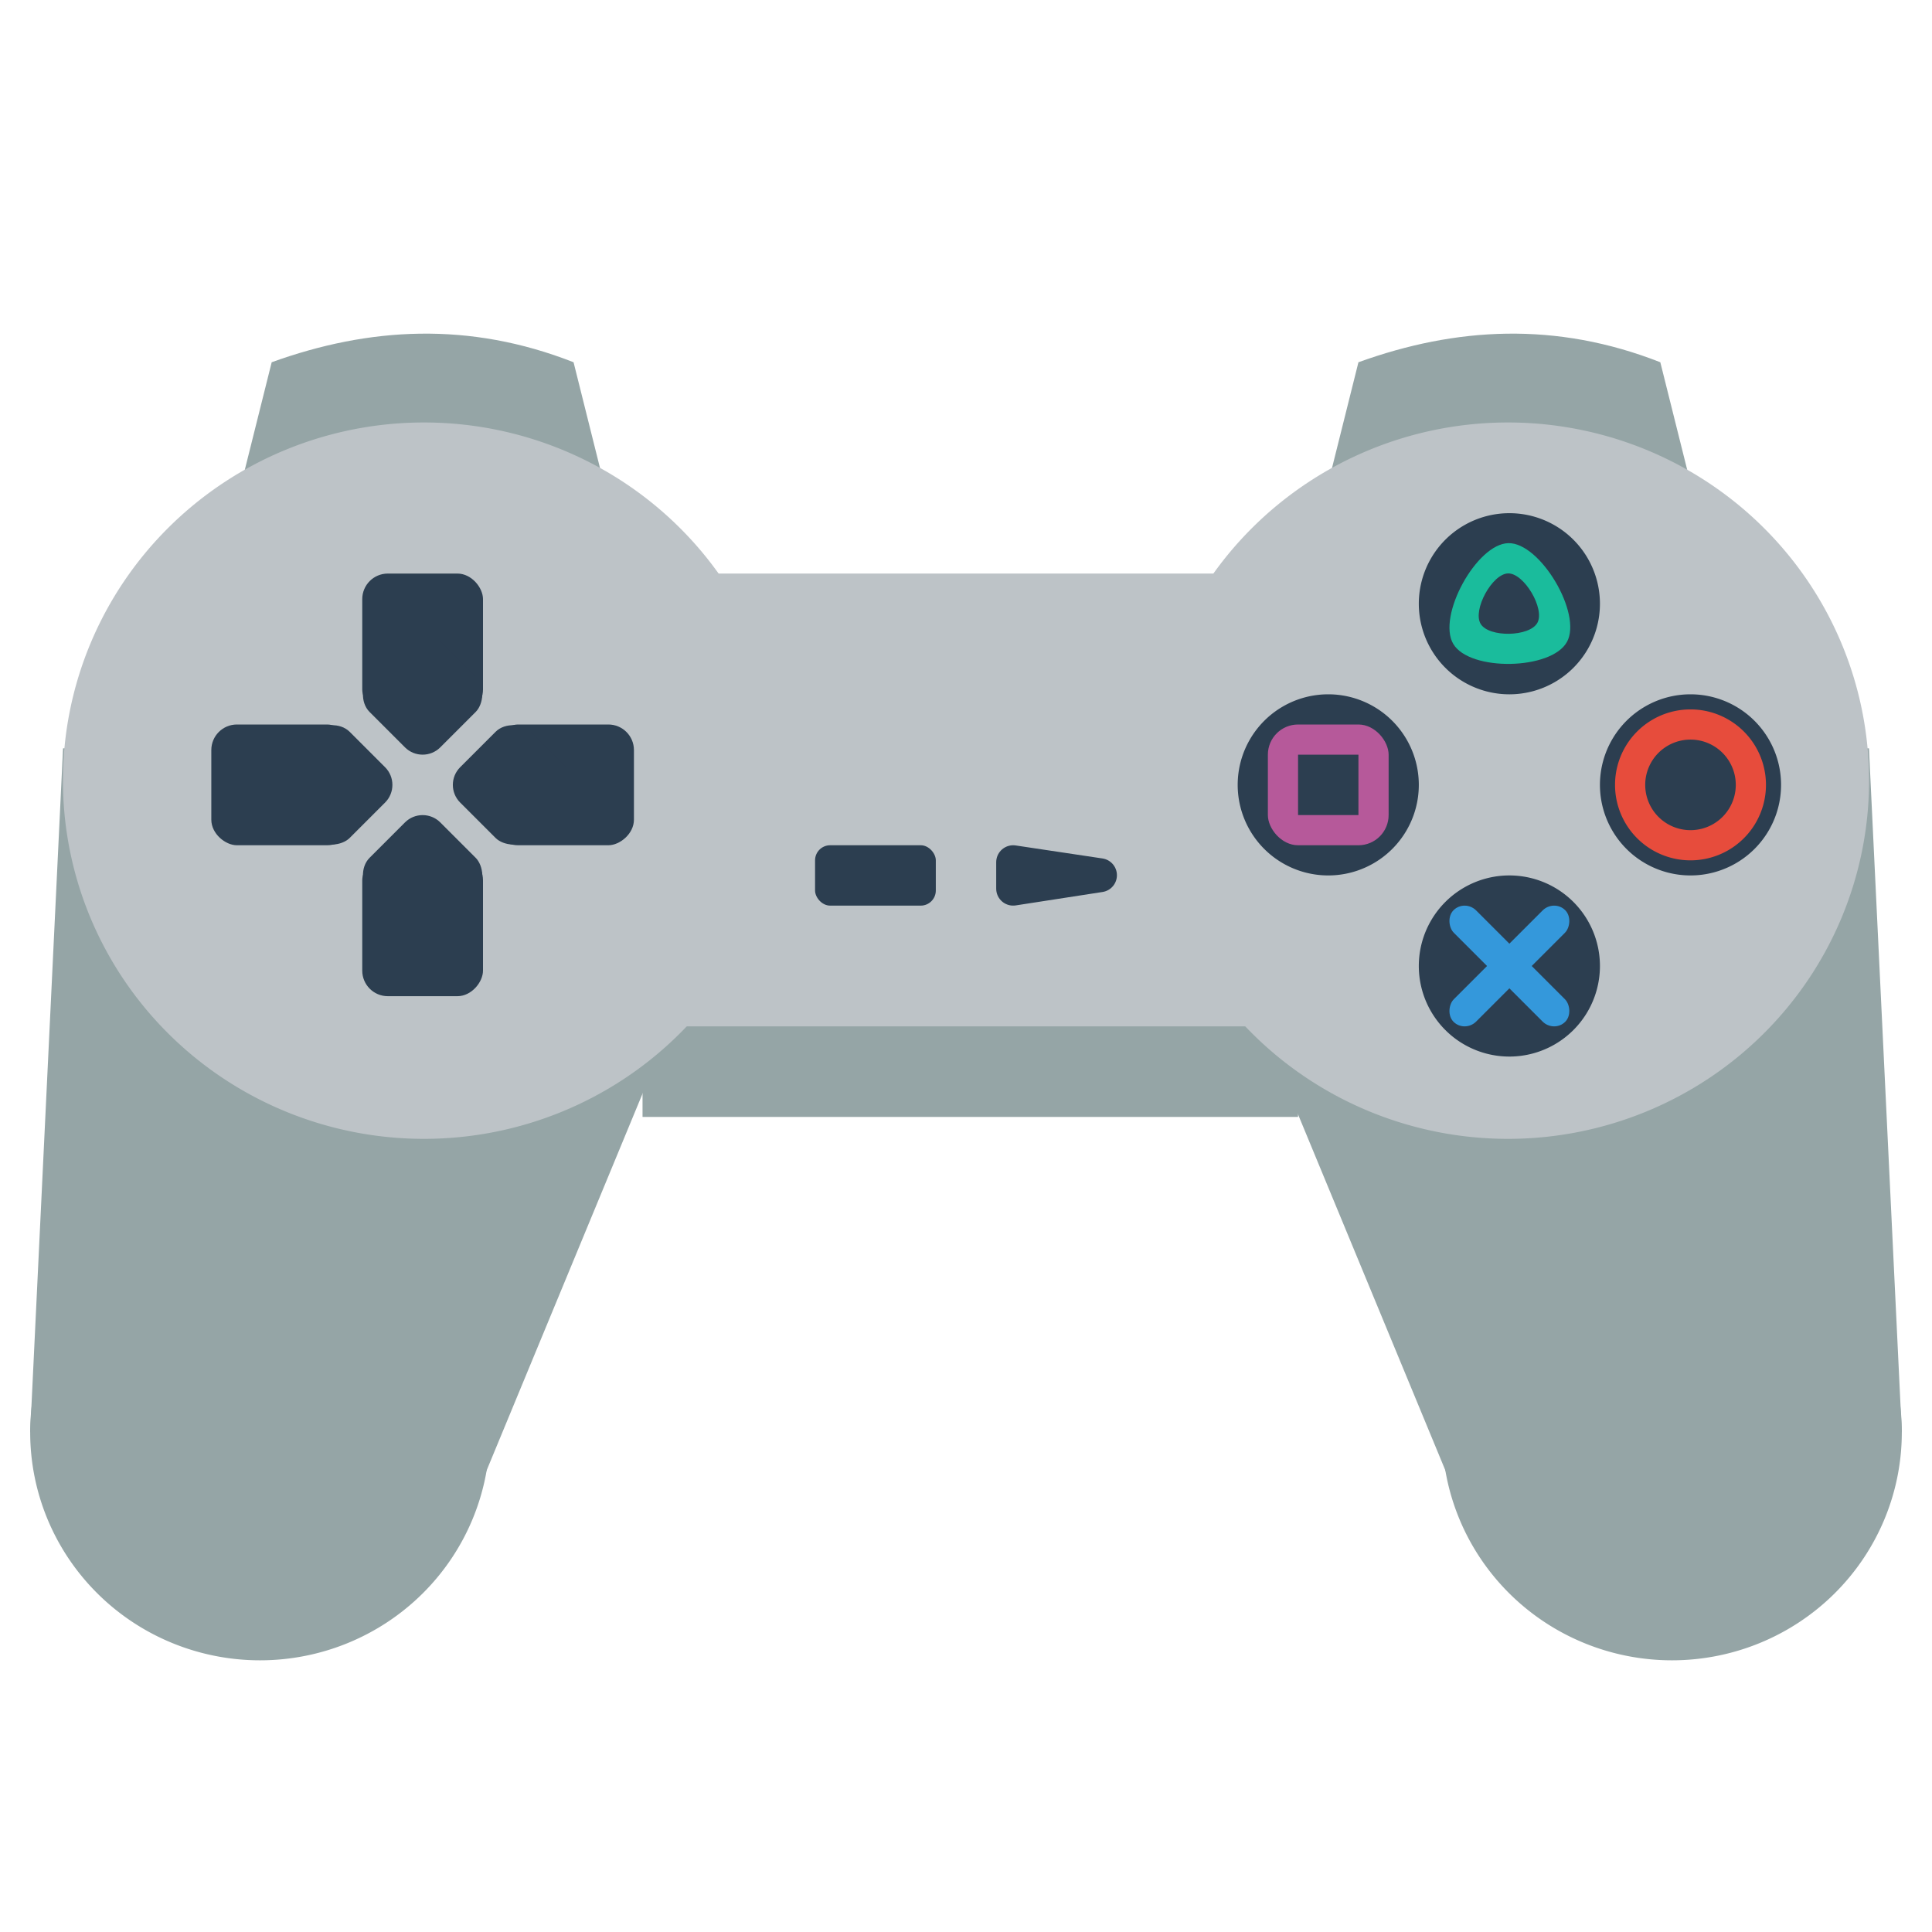 <svg xmlns="http://www.w3.org/2000/svg" width="64" height="64"><g style="display:inline"><circle style="fill:#95a5a6;fill-opacity:1;fill-rule:evenodd;stroke:none;display:inline" transform="matrix(1.167 0 0 1.105 32 1.316)"/><circle style="fill:#95a5a6;fill-opacity:1;fill-rule:evenodd;stroke:none;display:inline" transform="matrix(1.167 0 0 1.105 -3 1.316)"/><path d="M21.285 23.636H43V37H21.285z" style="fill:#95a5a6;fill-opacity:1;stroke:none;display:inline"/><path d="M24 25.5a9 9.5 0 1 1-18 0 9 9.5 0 1 1 18 0" style="fill:#95a5a6;fill-opacity:1;fill-rule:evenodd;stroke:none" transform="matrix(.846 0 0 .795 -4.076 27.175)"/><path d="M26.018 24.79H2.088L1 47.446 16 49z" style="fill:#95a5a6;fill-opacity:1;stroke:none"/><path d="M24 25.5a9 9.5 0 1 1-18 0 9 9.5 0 1 1 18 0" style="fill:#95a5a6;fill-opacity:1;fill-rule:evenodd;stroke:none;display:inline" transform="matrix(-.846 0 0 .795 68.076 27.175)"/><path d="M37.982 24.79h23.93L63 47.446 48 49z" style="fill:#95a5a6;fill-opacity:1;stroke:none;display:inline"/><path d="M21.667 19h20.667v15H21.667z" style="fill:#bdc3c7;fill-opacity:1;stroke:none"/><path d="M20 16H8l1-4c3.228-1.166 6.542-1.358 10 0zm36 0H44l1-4c3.228-1.166 6.542-1.358 10 0z" style="fill:#95a5a6;fill-opacity:1;stroke:none;display:inline"/><path d="M24 25.5a9 9.5 0 1 1-18 0 9 9.5 0 1 1 18 0" style="fill:#bdc3c7;fill-opacity:1;fill-rule:evenodd;stroke:none" transform="matrix(1.329 0 0 1.249 -5.889 -5.989)"/><rect width="4" height="4.687" x="12" y="19" ry=".847" style="fill:#2c3e50;fill-opacity:1;fill-rule:nonzero;stroke:none"/><rect width="3.312" height="3.312" x="24.507" y="4.708" ry=".828" style="fill:#2c3e50;fill-opacity:1;fill-rule:nonzero;stroke:none;display:inline" transform="rotate(45)"/><rect width="4" height="4.687" x="12" y="-33" ry=".847" style="fill:#2c3e50;fill-opacity:1;fill-rule:nonzero;stroke:none;display:inline" transform="scale(1 -1)"/><rect width="3.312" height="3.312" x="-12.263" y="-32.062" ry=".828" style="fill:#2c3e50;fill-opacity:1;fill-rule:nonzero;stroke:none;display:inline" transform="scale(1 -1)rotate(45)"/><rect width="4" height="4.687" x="24" y="7" ry=".847" style="fill:#2c3e50;fill-opacity:1;fill-rule:nonzero;stroke:none;display:inline" transform="matrix(0 1 1 0 0 0)"/><rect width="3.312" height="3.312" x="24.507" y="-12.263" ry=".828" style="fill:#2c3e50;fill-opacity:1;fill-rule:nonzero;stroke:none;display:inline" transform="scale(1 -1)rotate(-45)"/><rect width="4" height="4.687" x="24" y="-21" ry=".847" style="fill:#2c3e50;fill-opacity:1;fill-rule:nonzero;stroke:none;display:inline" transform="rotate(90)"/><rect width="3.312" height="3.312" x="4.708" y="-32.062" ry=".828" style="fill:#2c3e50;fill-opacity:1;fill-rule:nonzero;stroke:none;display:inline" transform="rotate(135)"/><path d="M24 25.5a9 9.5 0 1 1-18 0 9 9.5 0 1 1 18 0" style="fill:#bdc3c7;fill-opacity:1;fill-rule:evenodd;stroke:none;display:inline" transform="matrix(-1.329 0 0 1.249 69.889 -5.989)"/><path d="M52 18a2 2 0 1 1-4 0 2 2 0 1 1 4 0" style="fill:#2c3e50;fill-opacity:1;fill-rule:evenodd;stroke:none" transform="matrix(1.5 0 0 1.5 -25 -7)"/><path d="M52 18a2 2 0 1 1-4 0 2 2 0 1 1 4 0" style="fill:#2c3e50;fill-opacity:1;fill-rule:evenodd;stroke:none;display:inline" transform="matrix(1.5 0 0 1.5 -19 -1)"/><path d="M52 18a2 2 0 1 1-4 0 2 2 0 1 1 4 0" style="fill:#2c3e50;fill-opacity:1;fill-rule:evenodd;stroke:none;display:inline" transform="matrix(1.5 0 0 1.5 -25 5)"/><path d="M52 18a2 2 0 1 1-4 0 2 2 0 1 1 4 0" style="fill:#2c3e50;fill-opacity:1;fill-rule:evenodd;stroke:none;display:inline" transform="matrix(1.5 0 0 1.5 -31 -1)"/><rect width="4" height="2" x="27" y="28" ry=".5" style="fill:#2c3e50;fill-opacity:1;fill-rule:nonzero;stroke:none"/><path d="M52 18a2 2 0 1 1-4 0 2 2 0 1 1 4 0z" style="fill:none;stroke:#e74c3c;stroke-opacity:1;display:inline" transform="translate(6 8)"/><rect width="4" height="4" x="42" y="24" rx="1" ry="1" style="fill:#b6599a;fill-opacity:1;stroke:none"/><rect width="2" height="2" x="43" y="25" ry="0" style="fill:#2c3e50;fill-opacity:1;stroke:none;display:inline"/><path d="M50.344 20.39c-1.16.652-4.102-1.092-4.086-2.422.015-1.33 2.996-3.005 4.14-2.327 1.145.678 1.105 4.098-.054 4.75" style="fill:#1abc9c;fill-opacity:1;fill-rule:nonzero;stroke:none" transform="matrix(.675 -.422 .416 .684 9.443 28.562)"/><path d="M50.344 20.39c-1.16.652-4.102-1.092-4.086-2.422.015-1.33 2.996-3.005 4.14-2.327 1.145.678 1.105 4.098-.054 4.75" style="fill:#2c3e50;fill-opacity:1;fill-rule:nonzero;stroke:none;display:inline" transform="matrix(.337 -.211 .208 .342 29.721 24.28)"/><rect width="1.046" height="5.23" x="57.46" y="-15.343" ry=".536" style="fill:#3498db;fill-opacity:1;fill-rule:nonzero;stroke:none" transform="rotate(45)"/><rect width="1.046" height="5.23" x="-13.251" y="55.368" ry=".536" style="fill:#3498db;fill-opacity:1;fill-rule:nonzero;stroke:none;display:inline" transform="scale(-1 1)rotate(45)"/><path d="M33.562 29.438v-.876l2.876.431z" style="fill:#2c3e50;fill-opacity:1;stroke:#2c3e50;stroke-width:1.123;stroke-linecap:round;stroke-linejoin:round;stroke-opacity:1;stroke-miterlimit:4;stroke-dasharray:none"/></g></svg>